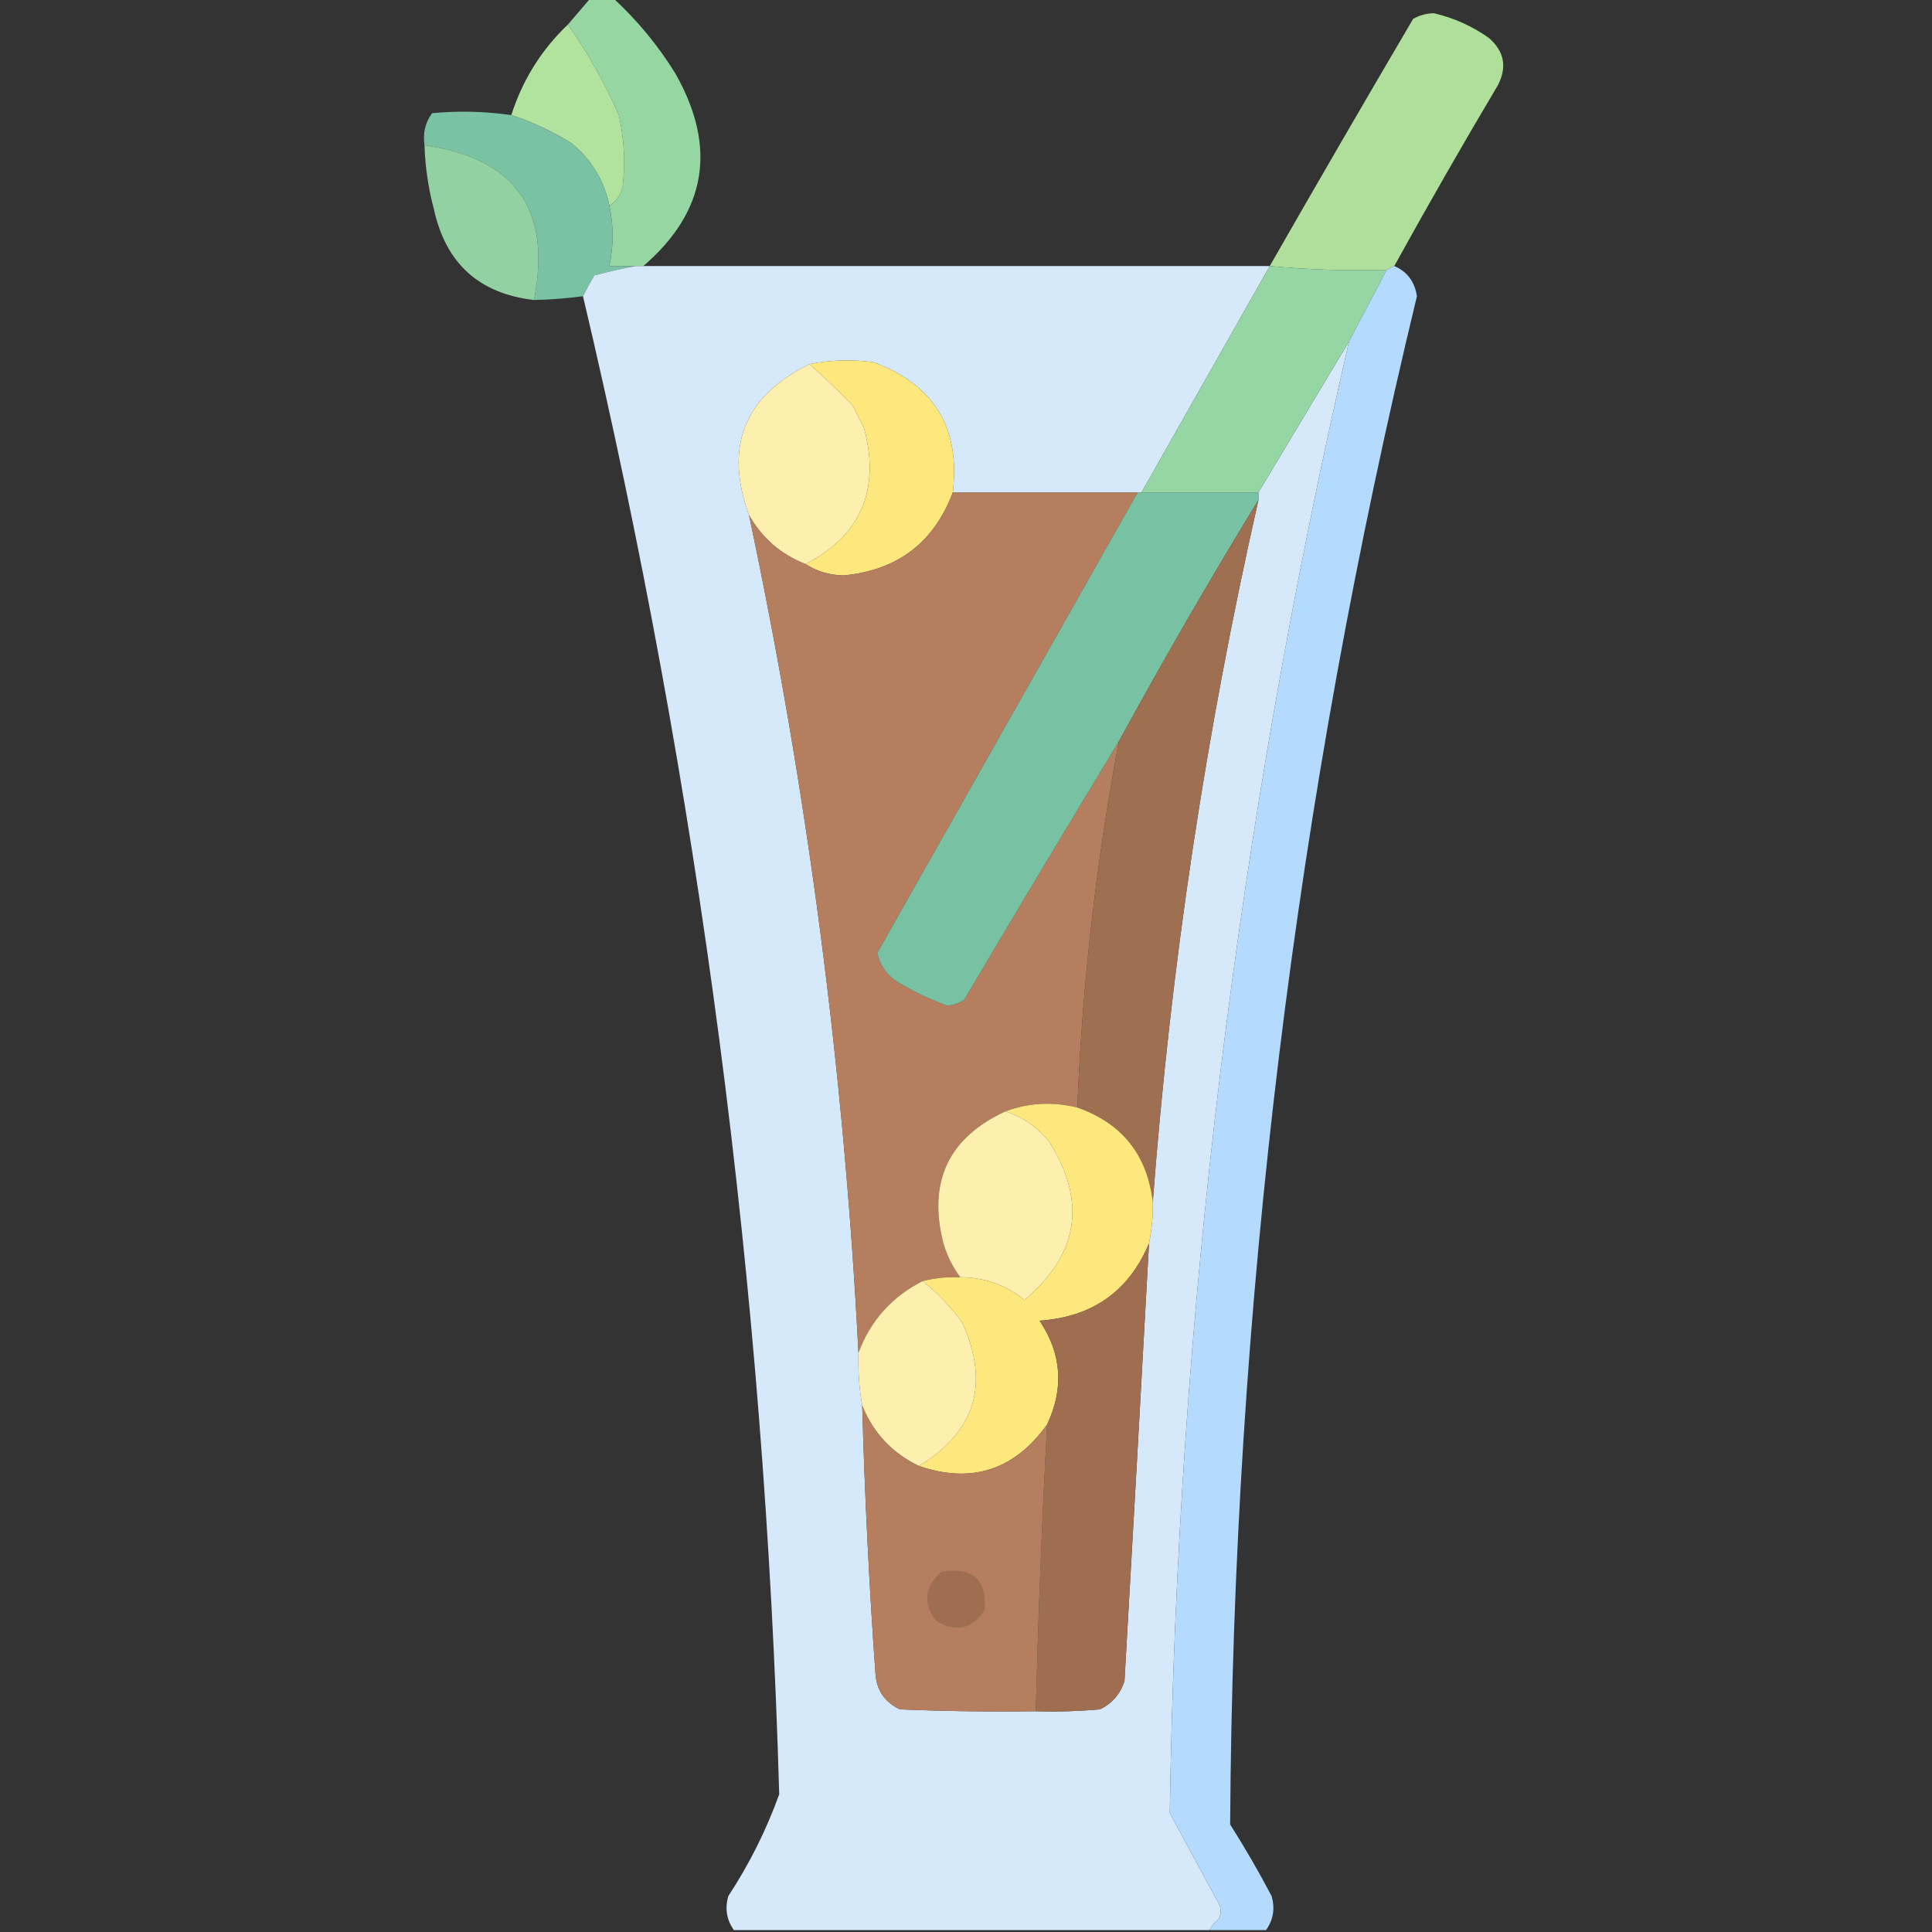 <?xml version="1.0" encoding="UTF-8"?>
<!DOCTYPE svg PUBLIC "-//W3C//DTD SVG 1.1//EN" "http://www.w3.org/Graphics/SVG/1.1/DTD/svg11.dtd">
<svg xmlns="http://www.w3.org/2000/svg" version="1.1" width="512px" height="512px" style="shape-rendering:geometricPrecision; text-rendering:geometricPrecision; image-rendering:optimizeQuality; fill-rule:evenodd; clip-rule:evenodd" xmlns:xlink="http://www.w3.org/1999/xlink">
<rect width="100%" height="100%" fill="#333333" stroke="none"/>
<g><path style="opacity:1" fill="#95d6a3" d="M 156.5,-0.5 C 158.5,-0.5 160.5,-0.5 162.5,-0.5C 168.921,5.419 174.421,12.086 179,19.5C 190.081,39.068 187.247,56.068 170.5,70.5C 169.833,70.5 169.167,70.5 168.5,70.5C 166.167,70.5 163.833,70.5 161.5,70.5C 162.618,65.138 162.618,59.804 161.5,54.5C 163.284,53.426 164.451,51.76 165,49.5C 165.758,43.109 165.424,36.776 164,30.5C 160.25,21.992 155.75,13.992 150.5,6.5C 152.5,4.167 154.5,1.833 156.5,-0.5 Z"/></g>
<g><path style="opacity:0.969" fill="#b3e59f" d="M 369.5,70.5 C 368.833,70.833 368.167,71.167 367.5,71.5C 357.085,71.808 346.751,71.475 336.5,70.5C 349.029,48.612 361.695,26.779 374.5,5C 376.199,4.042 378.033,3.542 380,3.5C 385.236,4.728 390.069,6.894 394.5,10C 398.613,13.509 399.446,17.676 397,22.5C 387.557,38.392 378.39,54.392 369.5,70.5 Z"/></g>
<g><path style="opacity:0.985" fill="#b2e49f" d="M 150.5,6.5 C 155.75,13.992 160.25,21.992 164,30.5C 165.424,36.776 165.758,43.109 165,49.5C 164.451,51.76 163.284,53.426 161.5,54.5C 160.105,47.886 156.772,42.386 151.5,38C 146.385,34.807 141.052,32.307 135.5,30.5C 138.488,21.179 143.488,13.179 150.5,6.5 Z"/></g>
<g><path style="opacity:1" fill="#79c2a4" d="M 135.5,30.5 C 141.052,32.307 146.385,34.807 151.5,38C 156.772,42.386 160.105,47.886 161.5,54.5C 162.618,59.804 162.618,65.138 161.5,70.5C 163.833,70.5 166.167,70.5 168.5,70.5C 164.907,71.153 161.241,71.986 157.5,73C 156.391,74.876 155.391,76.71 154.5,78.5C 150.19,79.08 145.857,79.413 141.5,79.5C 146.27,55.605 136.603,41.939 112.5,38.5C 112.02,35.315 112.686,32.481 114.5,30C 121.528,29.326 128.528,29.492 135.5,30.5 Z"/></g>
<g><path style="opacity:0.982" fill="#94d5a4" d="M 112.5,38.5 C 136.603,41.939 146.27,55.605 141.5,79.5C 126.981,77.817 118.147,69.817 115,55.5C 113.515,49.924 112.682,44.257 112.5,38.5 Z"/></g>
<g><path style="opacity:0.991" fill="#d7ebfd" d="M 168.5,70.5 C 169.167,70.5 169.833,70.5 170.5,70.5C 225.833,70.5 281.167,70.5 336.5,70.5C 325.179,90.473 313.845,110.473 302.5,130.5C 302.167,130.5 301.833,130.5 301.5,130.5C 285.167,130.5 268.833,130.5 252.5,130.5C 254.545,113.413 247.545,101.913 231.5,96C 225.751,95.215 220.084,95.382 214.5,96.5C 197.215,105.016 191.882,118.349 198.5,136.5C 214.008,209.742 223.675,283.742 227.5,358.5C 227.353,363.214 227.686,367.881 228.5,372.5C 229.149,396.19 230.316,419.857 232,443.5C 232.313,447.965 234.479,451.132 238.5,453C 250.495,453.5 262.495,453.667 274.5,453.5C 280.176,453.666 285.843,453.499 291.5,453C 294.728,451.437 296.895,448.937 298,445.5C 300.226,406.832 302.392,368.166 304.5,329.5C 305.244,325.881 305.577,322.215 305.5,318.5C 310.25,255.92 319.584,193.92 333.5,132.5C 333.5,131.833 333.5,131.167 333.5,130.5C 341.5,117.167 349.5,103.833 357.5,90.5C 327.882,218.776 312.049,348.776 310,480.5C 314.333,488.5 318.667,496.5 323,504.5C 323.667,505.833 323.667,507.167 323,508.5C 321.955,509.373 321.122,510.373 320.5,511.5C 278.5,511.5 236.5,511.5 194.5,511.5C 192.568,508.823 192.068,505.823 193,502.5C 198.583,494.001 203.083,485.001 206.5,475.5C 202.691,341.361 185.358,209.028 154.5,78.5C 155.391,76.71 156.391,74.876 157.5,73C 161.241,71.986 164.907,71.153 168.5,70.5 Z"/></g>
<g><path style="opacity:1" fill="#95d6a4" d="M 336.5,70.5 C 346.751,71.475 357.085,71.808 367.5,71.5C 364.167,77.833 360.833,84.167 357.5,90.5C 349.5,103.833 341.5,117.167 333.5,130.5C 323.167,130.5 312.833,130.5 302.5,130.5C 313.845,110.473 325.179,90.473 336.5,70.5 Z"/></g>
<g><path style="opacity:1" fill="#b4dafe" d="M 369.5,70.5 C 372.925,71.984 374.925,74.651 375.5,78.5C 343.312,211.669 326.812,346.669 326,483.5C 329.919,489.67 333.586,496.003 337,502.5C 337.932,505.823 337.432,508.823 335.5,511.5C 330.5,511.5 325.5,511.5 320.5,511.5C 321.122,510.373 321.955,509.373 323,508.5C 323.667,507.167 323.667,505.833 323,504.5C 318.667,496.5 314.333,488.5 310,480.5C 312.049,348.776 327.882,218.776 357.5,90.5C 360.833,84.167 364.167,77.833 367.5,71.5C 368.167,71.167 368.833,70.833 369.5,70.5 Z"/></g>
<g><path style="opacity:1" fill="#fde87e" d="M 252.5,130.5 C 247.498,143.82 237.831,151.153 223.5,152.5C 219.776,152.408 216.442,151.408 213.5,149.5C 228.163,141.821 233.329,129.821 229,113.5C 228,111.5 227,109.5 226,107.5C 222.251,103.58 218.417,99.914 214.5,96.5C 220.084,95.382 225.751,95.215 231.5,96C 247.545,101.913 254.545,113.413 252.5,130.5 Z"/></g>
<g><path style="opacity:1" fill="#fdefae" d="M 214.5,96.5 C 218.417,99.914 222.251,103.58 226,107.5C 227,109.5 228,111.5 229,113.5C 233.329,129.821 228.163,141.821 213.5,149.5C 206.941,146.94 201.941,142.606 198.5,136.5C 191.882,118.349 197.215,105.016 214.5,96.5 Z"/></g>
<g><path style="opacity:1" fill="#b57f5f" d="M 252.5,130.5 C 268.833,130.5 285.167,130.5 301.5,130.5C 278.508,171.149 255.508,211.816 232.5,252.5C 233.15,255.655 234.817,258.155 237.5,260C 241.796,262.639 246.296,264.805 251,266.5C 252.627,266.375 254.127,265.875 255.5,265C 269.067,242.02 282.733,219.187 296.5,196.5C 290.476,228.653 286.809,260.986 285.5,293.5C 278.933,291.9 272.599,292.233 266.5,294.5C 251.35,301.472 245.85,313.138 250,329.5C 250.986,332.806 252.486,335.806 254.5,338.5C 251.098,338.342 247.764,338.676 244.5,339.5C 236.326,343.67 230.659,350.003 227.5,358.5C 223.675,283.742 214.008,209.742 198.5,136.5C 201.941,142.606 206.941,146.94 213.5,149.5C 216.442,151.408 219.776,152.408 223.5,152.5C 237.831,151.153 247.498,143.82 252.5,130.5 Z"/></g>
<g><path style="opacity:1" fill="#79c1a3" d="M 301.5,130.5 C 301.833,130.5 302.167,130.5 302.5,130.5C 312.833,130.5 323.167,130.5 333.5,130.5C 333.5,131.167 333.5,131.833 333.5,132.5C 320.665,153.498 308.332,174.832 296.5,196.5C 282.733,219.187 269.067,242.02 255.5,265C 254.127,265.875 252.627,266.375 251,266.5C 246.296,264.805 241.796,262.639 237.5,260C 234.817,258.155 233.15,255.655 232.5,252.5C 255.508,211.816 278.508,171.149 301.5,130.5 Z"/></g>
<g><path style="opacity:1" fill="#9f6f51" d="M 333.5,132.5 C 319.584,193.92 310.25,255.92 305.5,318.5C 304.014,306.014 297.347,297.681 285.5,293.5C 286.809,260.986 290.476,228.653 296.5,196.5C 308.332,174.832 320.665,153.498 333.5,132.5 Z"/></g>
<g><path style="opacity:1" fill="#fde87d" d="M 285.5,293.5 C 297.347,297.681 304.014,306.014 305.5,318.5C 305.577,322.215 305.244,325.881 304.5,329.5C 299.199,342.178 289.533,349.011 275.5,350C 281.355,358.731 282.022,367.898 277.5,377.5C 268.819,389.617 257.485,393.283 243.5,388.5C 258.53,379.396 262.363,366.729 255,350.5C 251.921,346.258 248.421,342.591 244.5,339.5C 247.764,338.676 251.098,338.342 254.5,338.5C 260.87,338.519 266.537,340.519 271.5,344.5C 285.885,332.404 288.052,318.404 278,302.5C 274.888,298.702 271.055,296.036 266.5,294.5C 272.599,292.233 278.933,291.9 285.5,293.5 Z"/></g>
<g><path style="opacity:1" fill="#fdefad" d="M 266.5,294.5 C 271.055,296.036 274.888,298.702 278,302.5C 288.052,318.404 285.885,332.404 271.5,344.5C 266.537,340.519 260.87,338.519 254.5,338.5C 252.486,335.806 250.986,332.806 250,329.5C 245.85,313.138 251.35,301.472 266.5,294.5 Z"/></g>
<g><path style="opacity:1" fill="#9f6e50" d="M 304.5,329.5 C 302.392,368.166 300.226,406.832 298,445.5C 296.895,448.937 294.728,451.437 291.5,453C 285.843,453.499 280.176,453.666 274.5,453.5C 275.127,428.151 276.127,402.817 277.5,377.5C 282.022,367.898 281.355,358.731 275.5,350C 289.533,349.011 299.199,342.178 304.5,329.5 Z"/></g>
<g><path style="opacity:1" fill="#fdefad" d="M 244.5,339.5 C 248.421,342.591 251.921,346.258 255,350.5C 262.363,366.729 258.53,379.396 243.5,388.5C 236.386,385.055 231.386,379.722 228.5,372.5C 227.686,367.881 227.353,363.214 227.5,358.5C 230.659,350.003 236.326,343.67 244.5,339.5 Z"/></g>
<g><path style="opacity:1" fill="#b57f5f" d="M 228.5,372.5 C 231.386,379.722 236.386,385.055 243.5,388.5C 257.485,393.283 268.819,389.617 277.5,377.5C 276.127,402.817 275.127,428.151 274.5,453.5C 262.495,453.667 250.495,453.5 238.5,453C 234.479,451.132 232.313,447.965 232,443.5C 230.316,419.857 229.149,396.19 228.5,372.5 Z"/></g>
<g><path style="opacity:1" fill="#9f6e50" d="M 249.5,416.5 C 257.661,415.171 261.495,418.505 261,426.5C 257.702,431.774 253.369,432.774 248,429.5C 244.513,424.754 245.013,420.42 249.5,416.5 Z"/></g>
</svg>
